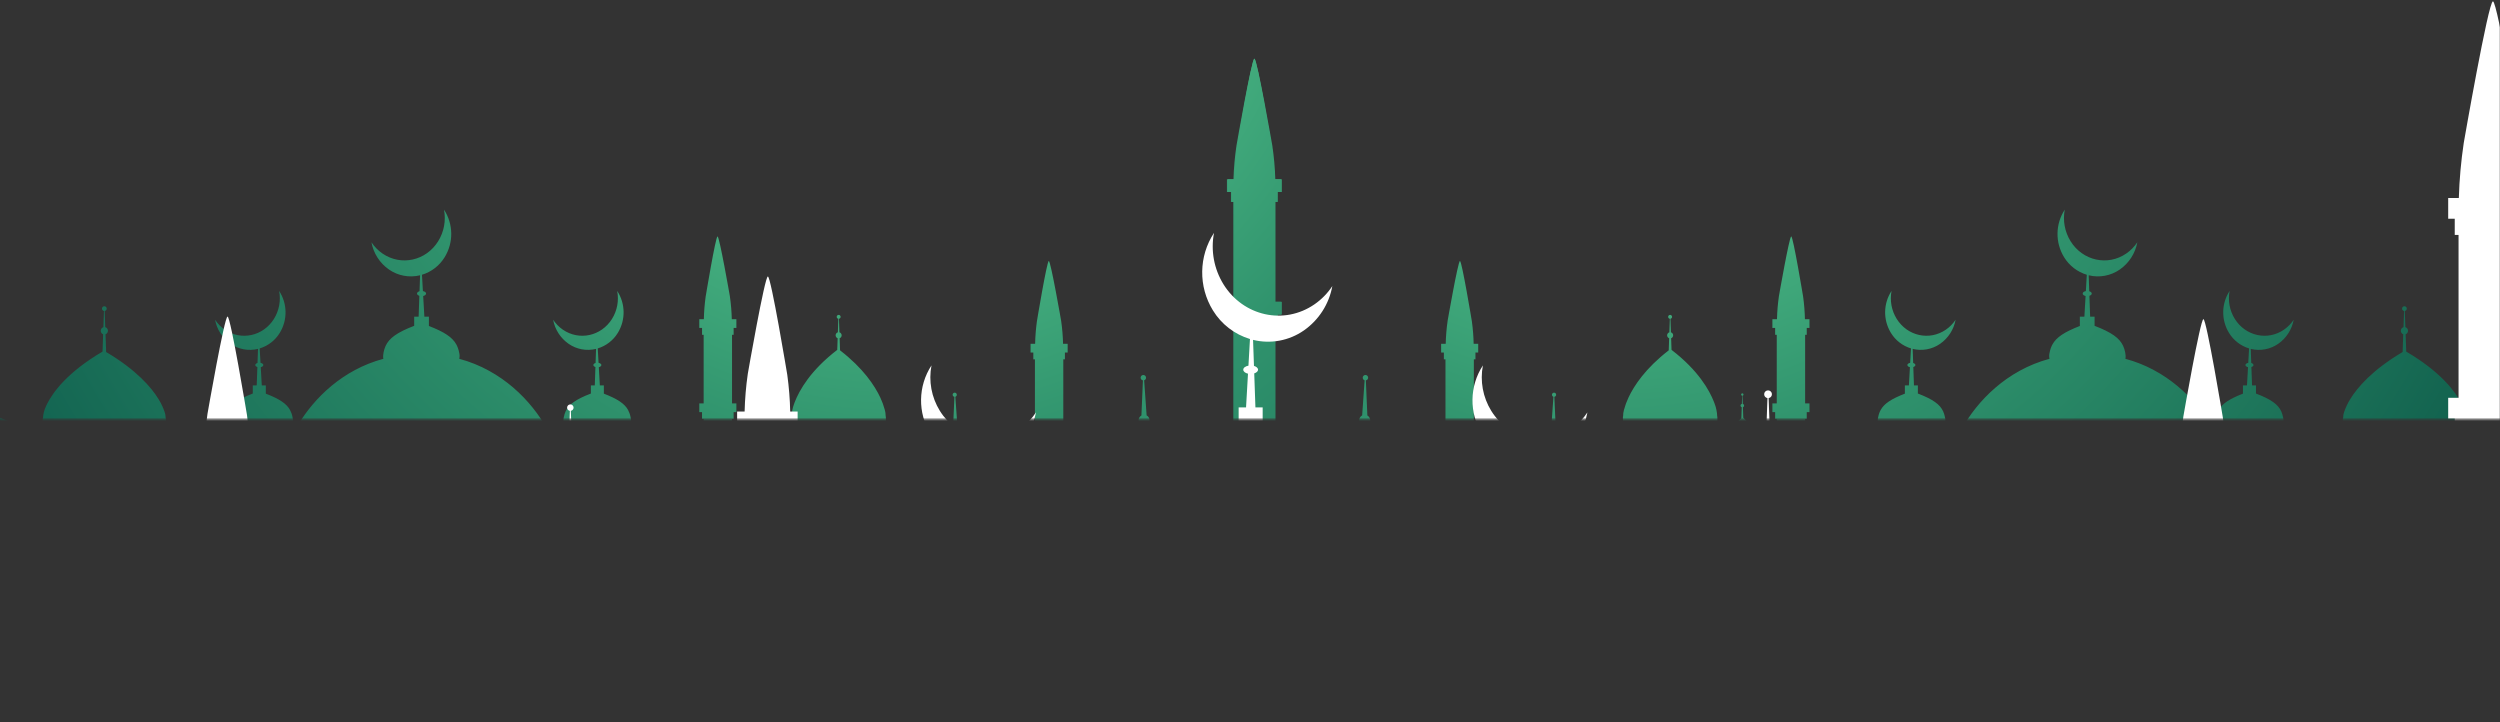 <?xml version="1.0" encoding="UTF-8"?>
<svg width="1440px" height="416px" viewBox="0 0 1440 416" version="1.1" xmlns="http://www.w3.org/2000/svg" xmlns:xlink="http://www.w3.org/1999/xlink">
    <rect x="0" y="0" width="1440" height="416" fill="#333333" stroke="none"/>
    <!-- Generator: Sketch 59 (86127) - https://sketch.com -->
    <title>banner-shape</title>
    <desc>Created with Sketch.</desc>
    <defs>
        <rect id="path-1" x="0" y="0" width="1440" height="1518"></rect>
        <radialGradient cx="26.265%" cy="-16.6%" fx="26.265%" fy="-16.6%" r="143.209%" gradientTransform="translate(0.263,-0.166),scale(0.495,1),translate(-0.263,0.166)" id="radialGradient-3">
            <stop stop-color="#5CCE93" offset="0%"></stop>
            <stop stop-color="#5CCE93" offset="11.7%"></stop>
            <stop stop-color="#30936D" offset="44.2%"></stop>
            <stop stop-color="#02483E" offset="100%"></stop>
        </radialGradient>
        <radialGradient cx="73.665%" cy="-16.6%" fx="73.665%" fy="-16.6%" r="143.209%" gradientTransform="translate(0.737,-0.166),scale(0.495,1),rotate(180),translate(-0.737,0.166)" id="radialGradient-4">
            <stop stop-color="#5CCE93" offset="0%"></stop>
            <stop stop-color="#5CCE93" offset="11.7%"></stop>
            <stop stop-color="#30936D" offset="44.4%"></stop>
            <stop stop-color="#054E44" offset="100%"></stop>
        </radialGradient>
    </defs>
    <g id="Page-1" stroke="none" stroke-width="1" fill="none" fill-rule="evenodd">
        <g id="banner-shape" transform="translate(0, -625)">
            <mask id="mask-2" fill="white">
                <use xlink:href="#path-1"></use>
            </mask>
            <g id="Rectangle_2"></g>
            <g id="Group_94" mask="url(#mask-2)" fill-rule="nonzero">
                <g transform="translate(-218, 617)">
                    <path d="M885.436,294.342 L885.436,534.353 L1880.616,534.353 L1880.616,294.342 L1870.609,294.342 L1870.609,283.332 L1871.959,283.332 L1871.959,277.616 L1874.273,277.616 L1874.273,270.294 L1870.609,270.294 L1870.609,200.071 L1871.959,200.071 L1871.959,194.355 L1874.273,194.355 L1874.273,187.027 L1870.609,187.027 L1870.609,129.503 L1871.959,129.503 L1871.959,123.782 L1874.273,123.782 L1874.273,116.454 L1870.529,116.454 C1870.366,110.143 1869.84,103.846 1868.955,97.595 C1868.955,97.595 1860.582,47.029 1858.967,47.008 C1857.352,46.987 1848.655,97.008 1848.655,97.008 C1847.691,103.449 1847.11,109.942 1846.915,116.452 L1843.166,116.452 L1843.166,123.78 L1845.475,123.78 L1845.475,129.501 L1846.819,129.501 L1846.819,187.026 L1843.165,187.026 L1843.165,194.354 L1845.474,194.354 L1845.474,200.07 L1846.818,200.07 L1846.818,270.296 L1843.164,270.296 L1843.164,277.618 L1845.473,277.618 L1845.473,283.334 L1846.817,283.334 L1846.817,294.342 L1839.904,294.342 L1839.904,277.735 L1839.784,277.735 C1839.758,277.086 1839.7,276.439 1839.609,275.796 C1839.41,274.605 1839.106,273.434 1838.7,272.296 C1838.655,272.159 1838.595,272.027 1838.545,271.885 C1838.316,271.332 1838.055,270.726 1837.751,270.073 C1837.636,269.857 1837.521,269.609 1837.396,269.373 C1833.952,262.541 1825.474,251.21 1805.53,239.452 L1805.165,229.164 C1806.006,228.838 1806.559,228.027 1806.555,227.125 C1806.563,226.17 1805.937,225.324 1805.02,225.055 L1804.69,215.736 C1805.401,215.629 1805.91,214.991 1805.856,214.274 C1805.802,213.556 1805.205,213.001 1804.485,213.001 C1803.765,213.001 1803.168,213.556 1803.114,214.274 C1803.06,214.991 1803.569,215.629 1804.28,215.736 L1803.945,225.05 C1803.057,225.322 1802.44,226.128 1802.408,227.055 C1802.375,227.983 1802.934,228.83 1803.8,229.164 L1803.43,239.547 C1785.88,249.914 1777.373,259.939 1773.184,266.847 L1773.169,266.879 C1771.833,269.042 1770.735,271.343 1769.895,273.743 C1769.85,273.896 1769.795,274.033 1769.765,274.154 L1769.745,274.217 C1769.69,274.422 1769.62,274.617 1769.57,274.802 C1769.555,274.892 1769.52,274.981 1769.51,275.071 L1769.51,275.087 C1769.483,275.166 1769.462,275.247 1769.445,275.329 C1769.437,275.365 1769.427,275.4 1769.415,275.434 C1769.387,275.526 1769.371,275.622 1769.365,275.718 C1769.354,275.743 1769.347,275.77 1769.345,275.797 C1769.254,276.44 1769.195,277.087 1769.17,277.736 L1769.055,277.736 L1769.055,294.342 L1764.716,294.342 L1764.716,264.376 L1765.646,264.376 L1765.646,260.442 L1767.231,260.442 L1767.231,255.411 L1764.717,255.411 L1764.717,215.906 L1765.647,215.906 L1765.647,211.976 L1767.232,211.976 L1767.232,206.942 L1764.613,206.942 C1764.516,202.608 1764.174,198.283 1763.588,193.988 C1763.588,193.988 1757.83,159.252 1756.725,159.241 C1755.62,159.23 1749.637,193.587 1749.637,193.587 C1748.999,198.012 1748.624,202.471 1748.512,206.941 L1745.868,206.941 L1745.868,211.972 L1747.453,211.972 L1747.453,215.902 L1748.378,215.902 L1748.378,255.411 L1745.869,255.411 L1745.869,260.442 L1747.454,260.442 L1747.454,264.372 L1748.379,264.372 L1748.379,294.342 L1743.645,294.342 C1743.655,294.036 1743.685,293.731 1743.685,293.425 C1743.685,267.902 1719.547,247.057 1689.021,245.345 C1689.141,244.995 1689.209,244.63 1689.221,244.26 C1689.222,243.069 1688.59,241.968 1687.562,241.368 L1686.692,221.15 C1687.407,220.997 1687.914,220.359 1687.902,219.628 C1687.872,218.862 1687.269,218.242 1686.504,218.19 C1685.739,218.138 1685.058,218.672 1684.926,219.427 C1684.793,220.182 1685.251,220.916 1685.988,221.128 L1684.573,241.314 C1683.141,242.058 1682.481,243.747 1683.029,245.265 C1664.839,245.75 1648.774,253.019 1638.412,264.113 L1638.412,248.962 L1638.297,248.962 C1638.274,248.311 1638.216,247.662 1638.122,247.018 C1637.922,245.829 1637.617,244.66 1637.212,243.525 C1637.167,243.383 1637.097,243.246 1637.047,243.109 C1636.827,242.556 1636.562,241.95 1636.247,241.302 C1636.147,241.075 1636.022,240.828 1635.897,240.591 C1632.448,233.748 1624.056,222.306 1603.991,210.517 L1603.641,200.556 C1604.502,200.217 1605.056,199.372 1605.023,198.448 C1604.991,197.523 1604.379,196.719 1603.496,196.442 L1603.161,187.118 C1603.837,187.007 1604.331,186.418 1604.321,185.733 C1604.302,185.007 1603.72,184.422 1602.995,184.399 C1602.269,184.377 1601.652,184.924 1601.587,185.647 C1601.522,186.37 1602.033,187.018 1602.751,187.124 L1602.421,196.443 C1601.532,196.713 1600.913,197.518 1600.879,198.447 C1600.845,199.375 1601.404,200.223 1602.271,200.557 L1601.906,210.766 C1584.416,221.107 1575.813,231.179 1571.63,238.066 L1571.61,238.113 C1570.277,240.274 1569.179,242.572 1568.336,244.967 C1568.291,245.114 1568.241,245.251 1568.211,245.373 L1568.191,245.436 C1568.126,245.641 1568.066,245.847 1568.016,246.021 C1567.996,246.116 1567.966,246.205 1567.946,246.295 L1567.946,246.311 C1567.916,246.387 1567.896,246.467 1567.886,246.548 C1567.879,246.586 1567.867,246.624 1567.851,246.659 C1567.828,246.752 1567.811,246.847 1567.801,246.943 L1567.786,247.017 C1567.676,247.66 1567.666,248.307 1567.616,248.961 L1567.496,248.961 L1567.496,272.93 C1558.346,262.595 1546.398,255.134 1533.096,251.448 C1533.341,250.376 1533.312,249.26 1533.011,248.203 C1532.802,247.083 1532.461,245.993 1531.996,244.953 C1530.152,240.897 1526.118,238.021 1517.44,234.675 L1517.44,230.008 L1515.18,230.008 L1514.8,219.408 C1515.5,219.176 1516,218.76 1516,218.26 C1516,217.738 1515.47,217.296 1514.721,217.075 L1514.436,208.963 C1519.896,210.303 1525.668,209.23 1530.281,206.018 C1534.951,202.753 1538.144,197.776 1539.164,192.169 C1537.685,194.412 1535.79,196.35 1533.581,197.879 C1524.119,204.406 1511.407,201.603 1505.209,191.626 C1502.248,186.835 1501.197,181.105 1502.265,175.575 C1497.474,182.891 1497.34,192.315 1501.92,199.765 C1504.543,204.059 1508.655,207.238 1513.472,208.694 L1512.992,216.994 C1512.067,217.173 1511.383,217.658 1511.383,218.258 C1511.383,218.827 1511.998,219.306 1512.858,219.501 L1512.258,230.001 L1509.943,230.001 L1509.943,234.742 C1502.011,237.818 1498.012,240.516 1496.017,244.108 C1495.32,245.386 1494.835,246.768 1494.582,248.201 C1494.275,249.257 1494.244,250.374 1494.492,251.446 C1493.362,251.752 1492.303,252.146 1491.213,252.505 C1482.131,237.376 1465.76,220.987 1442.213,214.671 C1442.213,214.671 1442.633,213.628 1442.113,210.999 C1441.875,209.73 1441.491,208.492 1440.968,207.311 C1438.879,202.717 1434.31,199.462 1424.478,195.674 L1424.478,190.39 L1421.919,190.39 L1421.499,178.39 C1422.294,178.132 1422.854,177.663 1422.854,177.084 C1422.854,176.505 1422.259,176.004 1421.409,175.746 L1421.079,166.559 C1427.265,168.081 1433.807,166.866 1439.034,163.224 C1444.321,159.532 1447.935,153.901 1449.091,147.557 C1447.412,150.091 1445.264,152.282 1442.763,154.01 C1432.051,161.401 1417.655,158.224 1410.647,146.935 C1407.288,141.511 1406.094,135.021 1407.303,128.756 C1401.878,137.039 1401.726,147.71 1406.913,156.144 C1409.885,161.006 1414.54,164.606 1419.994,166.258 L1419.454,175.666 C1418.399,175.861 1417.624,176.414 1417.624,177.083 C1417.624,177.731 1418.319,178.283 1419.294,178.495 L1418.609,190.39 L1416,190.39 L1416,195.758 C1407.013,199.245 1402.484,202.29 1400.23,206.358 C1399.442,207.808 1398.892,209.375 1398.6,210.999 C1398.259,212.195 1398.226,213.459 1398.505,214.671 C1373.692,221.33 1356.792,239.177 1348.055,254.933 C1344.915,253.526 1341.672,252.36 1338.355,251.446 C1338.6,250.374 1338.571,249.258 1338.27,248.201 C1338.06,247.082 1337.721,245.992 1337.26,244.951 C1335.41,240.895 1331.377,238.019 1322.699,234.673 L1322.699,230.006 L1320.44,230.006 L1320.065,219.406 C1320.765,219.174 1321.265,218.758 1321.265,218.258 C1321.265,217.736 1320.73,217.294 1319.985,217.073 L1319.7,208.961 C1325.159,210.301 1330.932,209.228 1335.545,206.016 C1340.215,202.75 1343.407,197.773 1344.427,192.167 C1342.95,194.411 1341.054,196.35 1338.844,197.877 C1329.377,204.404 1316.665,201.601 1310.472,191.624 C1307.511,186.833 1306.46,181.103 1307.528,175.573 C1302.737,182.889 1302.603,192.313 1307.183,199.763 C1309.806,204.058 1313.918,207.236 1318.735,208.692 L1318.26,216.992 C1317.33,217.171 1316.646,217.656 1316.646,218.256 C1316.646,218.825 1317.261,219.304 1318.12,219.499 L1317.52,229.999 L1315.211,229.999 L1315.211,234.742 C1307.278,237.818 1303.274,240.516 1301.285,244.108 C1300.589,245.386 1300.103,246.768 1299.845,248.201 C1299.54,249.258 1299.511,250.375 1299.76,251.446 C1280.051,256.742 1265.993,270.042 1257.753,282.797 L1257.753,249.304 L1258.678,249.304 L1258.678,245.379 L1260.262,245.379 L1260.262,240.342 L1257.753,240.342 L1257.753,200.835 L1258.678,200.835 L1258.678,196.905 L1260.262,196.905 L1260.262,191.874 L1257.638,191.874 C1257.545,187.54 1257.201,183.214 1256.608,178.92 C1256.608,178.92 1250.86,144.184 1249.755,144.173 C1248.65,144.162 1242.667,178.509 1242.667,178.509 C1242.027,182.938 1241.651,187.401 1241.542,191.874 L1238.898,191.874 L1238.898,196.905 L1240.482,196.905 L1240.482,200.835 L1241.407,200.835 L1241.407,240.342 L1238.898,240.342 L1238.898,245.378 L1240.482,245.378 L1240.482,249.303 L1241.407,249.303 L1241.407,275.912 C1238.733,268.958 1233.249,258.912 1222.128,248.612 L1221.913,242.554 C1222.332,242.417 1222.61,242.018 1222.594,241.578 C1222.578,241.137 1222.271,240.76 1221.843,240.654 L1221.678,235.939 C1222.007,235.885 1222.249,235.603 1222.253,235.27 C1222.267,235.018 1222.14,234.78 1221.924,234.65 C1221.708,234.52 1221.438,234.52 1221.222,234.65 C1221.006,234.78 1220.879,235.018 1220.893,235.27 C1220.894,235.606 1221.141,235.89 1221.473,235.939 L1221.308,240.648 C1220.871,240.747 1220.555,241.127 1220.539,241.575 C1220.523,242.022 1220.81,242.425 1221.238,242.555 L1221.013,248.876 C1215.697,253.769 1211.053,259.345 1207.202,265.459 L1207.202,247.966 L1207.112,247.966 C1207.072,247.318 1207.067,246.66 1206.977,246.022 C1206.827,244.841 1206.595,243.671 1206.282,242.522 C1206.247,242.385 1206.197,242.243 1206.162,242.111 C1205.987,241.553 1205.782,240.947 1205.547,240.299 C1205.462,240.078 1205.372,239.835 1205.277,239.588 C1202.628,232.75 1196.185,221.319 1180.804,209.524 L1180.57,202.842 C1181.273,202.572 1181.734,201.895 1181.73,201.142 C1181.737,200.344 1181.215,199.637 1180.45,199.409 L1180.175,191.618 C1180.756,191.518 1181.162,190.988 1181.108,190.401 C1181.054,189.814 1180.557,189.368 1179.968,189.376 C1179.379,189.385 1178.895,189.845 1178.857,190.434 C1178.82,191.022 1179.241,191.54 1179.825,191.623 L1179.55,199.409 C1178.809,199.636 1178.293,200.309 1178.266,201.084 C1178.239,201.859 1178.706,202.566 1179.43,202.844 L1179.185,209.798 C1165.794,220.139 1159.171,230.19 1155.962,237.075 L1155.952,237.107 C1154.913,239.316 1154.073,241.613 1153.443,243.971 C1153.403,244.124 1153.37,244.261 1153.343,244.382 L1153.333,244.445 C1153.283,244.651 1153.233,244.851 1153.198,245.03 C1153.188,245.12 1153.158,245.214 1153.148,245.304 L1153.148,245.315 C1153.123,245.396 1153.107,245.479 1153.098,245.563 C1153.084,245.596 1153.075,245.632 1153.073,245.668 C1153.052,245.762 1153.038,245.857 1153.033,245.953 L1153.023,246.027 C1152.933,246.664 1152.923,247.327 1152.888,247.971 L1152.798,247.971 L1152.798,276.402 C1146.04,264.502 1131.839,256.063 1115.098,255.12 C1115.195,254.851 1115.249,254.568 1115.258,254.282 C1115.256,253.372 1114.773,252.53 1113.988,252.069 L1113.313,236.555 C1113.949,236.461 1114.398,235.883 1114.331,235.243 C1114.264,234.604 1113.706,234.13 1113.064,234.17 C1112.422,234.21 1111.926,234.748 1111.938,235.391 C1111.936,235.915 1112.277,236.379 1112.778,236.534 L1111.688,252.021 C1110.864,252.474 1110.352,253.34 1110.353,254.281 C1110.367,254.545 1110.417,254.805 1110.503,255.055 C1086.32,255.703 1066.941,271.981 1066.941,292.014 C1066.941,292.794 1066.971,293.568 1067.026,294.342 L1066.941,294.342 L1066.941,263.459 L1067.861,263.459 L1067.861,259.529 L1069.45,259.529 L1069.45,254.498 L1066.941,254.498 L1066.941,214.984 L1067.861,214.984 L1067.861,211.059 L1069.45,211.059 L1069.45,206.023 L1066.823,206.023 C1066.729,201.691 1066.387,197.368 1065.798,193.075 C1065.798,193.075 1060.045,158.334 1058.94,158.323 C1057.835,158.312 1051.852,192.664 1051.852,192.664 C1051.211,197.091 1050.837,201.552 1050.732,206.023 L1048.083,206.023 L1048.083,211.059 L1049.668,211.059 L1049.668,214.984 L1050.593,214.984 L1050.593,254.498 L1048.084,254.498 L1048.084,259.529 L1049.669,259.529 L1049.669,263.459 L1050.594,263.459 L1050.594,271.192 C1040.677,259.898 1024.982,252.292 1007.047,251.292 C1007.175,250.942 1007.246,250.574 1007.257,250.202 C1007.258,249.011 1006.626,247.91 1005.597,247.31 L1004.732,227.092 C1005.556,226.964 1006.134,226.212 1006.045,225.383 C1005.956,224.554 1005.231,223.941 1004.399,223.991 C1003.567,224.041 1002.921,224.736 1002.932,225.57 C1002.925,226.256 1003.367,226.865 1004.022,227.07 L1002.602,247.256 C1001.529,247.85 1000.865,248.98 1000.867,250.206 C1000.882,250.547 1000.946,250.884 1001.057,251.206 C982.497,251.706 966.157,259.261 955.815,270.734 L955.815,265.113 L952.161,265.113 L952.161,194.877 L953.506,194.877 L953.506,189.167 L955.815,189.167 L955.815,181.834 L952.161,181.834 L952.161,124.319 L953.506,124.319 L953.506,118.598 L955.815,118.598 L955.815,111.27 L952.076,111.27 C951.919,104.959 951.397,98.662 950.512,92.411 C950.512,92.411 942.129,41.84 940.52,41.824 C938.911,41.808 930.208,91.824 930.208,91.824 C929.246,98.265 928.667,104.758 928.474,111.268 L924.715,111.268 L924.715,118.596 L927.029,118.596 L927.029,124.317 L928.374,124.317 L928.374,181.831 L924.715,181.831 L924.715,189.164 L927.029,189.164 L927.029,194.874 L928.374,194.874 L928.374,265.105 L924.715,265.105 L924.715,272.432 L927.029,272.432 L927.029,278.142 L928.374,278.142 L928.374,294.342 L885.436,294.342 Z M953.506,272.433 L954.286,272.433 C954.006,272.765 953.776,273.133 953.506,273.471 L953.506,272.433 Z" id="Path_91" fill="url(#radialGradient-3)"></path>
                    <path d="M995.616,294.342 L995.616,534.353 L0.436,534.353 L0.436,294.342 L10.443,294.342 L10.443,283.332 L9.093,283.332 L9.093,277.616 L6.779,277.616 L6.779,270.294 L10.443,270.294 L10.443,200.071 L9.093,200.071 L9.093,194.355 L6.779,194.355 L6.779,187.027 L10.443,187.027 L10.443,129.503 L9.093,129.503 L9.093,123.782 L6.779,123.782 L6.779,116.454 L10.523,116.454 C10.686,110.143 11.212,103.846 12.097,97.595 C12.097,97.595 20.47,47.029 22.085,47.008 C23.7,46.987 32.397,97.008 32.397,97.008 C33.361,103.449 33.942,109.942 34.137,116.452 L37.886,116.452 L37.886,123.78 L35.577,123.78 L35.577,129.501 L34.233,129.501 L34.233,187.026 L37.887,187.026 L37.887,194.354 L35.578,194.354 L35.578,200.07 L34.234,200.07 L34.234,270.296 L37.888,270.296 L37.888,277.618 L35.579,277.618 L35.579,283.334 L34.235,283.334 L34.235,294.342 L41.148,294.342 L41.148,277.735 L41.268,277.735 C41.294,277.086 41.352,276.439 41.443,275.796 C41.642,274.605 41.946,273.434 42.352,272.296 C42.397,272.159 42.457,272.027 42.507,271.885 C42.736,271.332 42.997,270.726 43.301,270.073 C43.416,269.857 43.531,269.609 43.656,269.373 C47.1,262.541 55.578,251.21 75.522,239.452 L75.887,229.164 C75.046,228.838 74.493,228.027 74.497,227.125 C74.489,226.17 75.115,225.324 76.032,225.055 L76.362,215.736 C75.651,215.629 75.142,214.991 75.196,214.274 C75.25,213.556 75.847,213.001 76.567,213.001 C77.287,213.001 77.884,213.556 77.938,214.274 C77.992,214.991 77.483,215.629 76.772,215.736 L77.107,225.05 C77.994,225.322 78.612,226.128 78.644,227.055 C78.677,227.983 78.118,228.83 77.252,229.164 L77.622,239.547 C95.172,249.914 103.679,259.939 107.868,266.847 L107.883,266.879 C109.219,269.042 110.317,271.343 111.157,273.743 C111.202,273.896 111.257,274.033 111.287,274.154 L111.307,274.217 C111.362,274.422 111.432,274.617 111.482,274.802 C111.497,274.892 111.532,274.981 111.542,275.071 L111.542,275.087 C111.569,275.166 111.59,275.247 111.607,275.329 C111.615,275.365 111.625,275.4 111.637,275.434 C111.665,275.526 111.681,275.622 111.687,275.718 C111.698,275.743 111.705,275.77 111.707,275.797 C111.798,276.44 111.857,277.087 111.882,277.736 L111.993,277.736 L111.993,294.342 L116.332,294.342 L116.332,264.376 L115.402,264.376 L115.402,260.442 L113.817,260.442 L113.817,255.411 L116.331,255.411 L116.331,215.906 L115.401,215.906 L115.401,211.976 L113.816,211.976 L113.816,206.942 L116.435,206.942 C116.532,202.608 116.874,198.283 117.46,193.988 C117.46,193.988 123.218,159.252 124.323,159.241 C125.428,159.23 131.411,193.587 131.411,193.587 C132.049,198.012 132.424,202.471 132.536,206.941 L135.18,206.941 L135.18,211.972 L133.593,211.972 L133.593,215.902 L132.668,215.902 L132.668,255.411 L135.177,255.411 L135.177,260.442 L133.593,260.442 L133.593,264.372 L132.668,264.372 L132.668,294.342 L137.402,294.342 C137.392,294.036 137.362,293.731 137.362,293.425 C137.362,267.902 161.5,247.057 192.026,245.345 C191.906,244.995 191.838,244.63 191.826,244.26 C191.825,243.069 192.457,241.968 193.485,241.368 L194.355,221.15 C193.64,220.997 193.133,220.359 193.145,219.628 C193.175,218.862 193.778,218.242 194.543,218.19 C195.308,218.138 195.989,218.672 196.121,219.427 C196.254,220.182 195.796,220.916 195.059,221.128 L196.474,241.314 C197.906,242.058 198.566,243.747 198.018,245.265 C216.208,245.75 232.273,253.019 242.635,264.113 L242.635,248.962 L242.75,248.962 C242.773,248.311 242.831,247.662 242.925,247.018 C243.125,245.829 243.43,244.66 243.835,243.525 C243.88,243.383 243.95,243.246 244,243.109 C244.22,242.556 244.485,241.95 244.8,241.302 C244.9,241.075 245.025,240.828 245.15,240.591 C248.599,233.748 256.991,222.306 277.056,210.517 L277.406,200.556 C276.545,200.217 275.991,199.372 276.024,198.448 C276.056,197.523 276.668,196.719 277.551,196.442 L277.886,187.118 C277.21,187.007 276.716,186.418 276.726,185.733 C276.745,185.007 277.327,184.422 278.052,184.399 C278.778,184.377 279.395,184.924 279.46,185.647 C279.525,186.37 279.014,187.018 278.296,187.124 L278.626,196.443 C279.515,196.713 280.134,197.518 280.168,198.447 C280.202,199.375 279.643,200.223 278.776,200.557 L279.141,210.766 C296.631,221.107 305.234,231.179 309.417,238.066 L309.437,238.113 C310.77,240.274 311.868,242.572 312.711,244.967 C312.756,245.114 312.806,245.251 312.836,245.373 L312.856,245.436 C312.921,245.641 312.981,245.847 313.031,246.021 C313.051,246.116 313.081,246.205 313.101,246.295 L313.101,246.311 C313.131,246.387 313.151,246.467 313.161,246.548 C313.168,246.586 313.18,246.624 313.196,246.659 C313.219,246.752 313.236,246.847 313.246,246.943 L313.261,247.017 C313.371,247.66 313.381,248.307 313.431,248.961 L313.551,248.961 L313.551,272.93 C322.701,262.595 334.649,255.134 347.951,251.448 C347.706,250.376 347.735,249.26 348.036,248.203 C348.245,247.083 348.586,245.993 349.051,244.953 C350.895,240.897 354.929,238.021 363.607,234.675 L363.607,230.008 L365.867,230.008 L366.247,219.408 C365.547,219.176 365.047,218.76 365.047,218.26 C365.047,217.738 365.577,217.296 366.326,217.075 L366.611,208.963 C361.152,210.303 355.379,209.23 350.766,206.018 C346.096,202.753 342.903,197.776 341.883,192.169 C343.362,194.412 345.257,196.35 347.466,197.879 C356.928,204.406 369.64,201.603 375.838,191.626 C378.799,186.835 379.85,181.105 378.782,175.575 C383.573,182.891 383.707,192.315 379.127,199.765 C376.504,204.059 372.392,207.238 367.575,208.694 L368.055,216.994 C368.98,217.173 369.664,217.658 369.664,218.258 C369.664,218.827 369.049,219.306 368.189,219.501 L368.789,230.001 L371.104,230.001 L371.104,234.742 C379.036,237.818 383.035,240.516 385.03,244.108 C385.727,245.386 386.212,246.768 386.465,248.201 C386.772,249.257 386.803,250.374 386.555,251.446 C387.685,251.752 388.744,252.146 389.834,252.505 C398.916,237.376 415.287,220.987 438.834,214.671 C438.834,214.671 438.414,213.628 438.934,210.999 C439.172,209.73 439.556,208.492 440.079,207.311 C442.168,202.717 446.737,199.462 456.569,195.674 L456.569,190.39 L459.128,190.39 L459.548,178.39 C458.753,178.132 458.193,177.663 458.193,177.084 C458.193,176.505 458.788,176.004 459.638,175.746 L459.968,166.559 C453.782,168.081 447.24,166.866 442.013,163.224 C436.726,159.532 433.112,153.901 431.956,147.557 C433.635,150.091 435.783,152.282 438.284,154.01 C448.996,161.401 463.392,158.224 470.4,146.935 C473.759,141.511 474.953,135.021 473.744,128.756 C479.169,137.039 479.321,147.71 474.134,156.144 C471.162,161.006 466.507,164.606 461.053,166.258 L461.593,175.666 C462.648,175.861 463.423,176.414 463.423,177.083 C463.423,177.731 462.728,178.283 461.753,178.495 L462.438,190.39 L465.047,190.39 L465.047,195.758 C474.034,199.245 478.563,202.29 480.817,206.358 C481.605,207.808 482.155,209.375 482.447,210.999 C482.788,212.195 482.821,213.459 482.542,214.671 C507.355,221.33 524.255,239.177 532.992,254.933 C536.132,253.526 539.375,252.36 542.692,251.446 C542.447,250.374 542.476,249.258 542.777,248.201 C542.987,247.082 543.326,245.992 543.787,244.951 C545.637,240.895 549.67,238.019 558.348,234.673 L558.348,230.006 L560.593,230.006 L560.968,219.406 C560.268,219.174 559.768,218.758 559.768,218.258 C559.768,217.736 560.303,217.294 561.048,217.073 L561.333,208.961 C555.874,210.301 550.101,209.228 545.488,206.016 C540.818,202.75 537.626,197.773 536.606,192.167 C538.083,194.411 539.979,196.35 542.189,197.877 C551.656,204.404 564.368,201.601 570.561,191.624 C573.522,186.833 574.573,181.103 573.505,175.573 C578.295,182.889 578.43,192.313 573.85,199.763 C571.227,204.058 567.115,207.236 562.298,208.692 L562.773,216.992 C563.703,217.171 564.387,217.656 564.387,218.256 C564.387,218.825 563.772,219.304 562.913,219.499 L563.513,229.999 L565.822,229.999 L565.822,234.742 C573.755,237.818 577.759,240.516 579.748,244.108 C580.444,245.386 580.93,246.768 581.188,248.201 C581.493,249.258 581.522,250.375 581.273,251.446 C600.992,256.735 615.053,270.036 623.291,282.795 L623.291,249.304 L622.366,249.304 L622.366,245.379 L620.793,245.379 L620.793,240.342 L623.302,240.342 L623.302,200.835 L622.377,200.835 L622.377,196.905 L620.793,196.905 L620.793,191.874 L623.417,191.874 C623.51,187.54 623.854,183.214 624.447,178.92 C624.447,178.92 630.195,144.184 631.3,144.173 C632.405,144.162 638.388,178.509 638.388,178.509 C639.028,182.938 639.404,187.401 639.513,191.874 L642.157,191.874 L642.157,196.905 L640.573,196.905 L640.573,200.835 L639.648,200.835 L639.648,240.342 L642.157,240.342 L642.157,245.378 L640.573,245.378 L640.573,249.303 L639.648,249.303 L639.648,275.912 C642.322,268.958 647.806,258.912 658.927,248.612 L659.142,242.554 C658.723,242.417 658.445,242.018 658.461,241.578 C658.477,241.137 658.784,240.76 659.212,240.654 L659.377,235.939 C659.048,235.885 658.806,235.603 658.802,235.27 C658.788,235.018 658.915,234.78 659.131,234.65 C659.347,234.52 659.617,234.52 659.833,234.65 C660.049,234.78 660.176,235.018 660.162,235.27 C660.161,235.606 659.914,235.89 659.582,235.939 L659.747,240.648 C660.184,240.747 660.5,241.127 660.516,241.575 C660.532,242.022 660.245,242.425 659.817,242.555 L660.042,248.876 C665.358,253.769 670.002,259.345 673.853,265.459 L673.853,247.966 L673.943,247.966 C673.983,247.318 673.988,246.66 674.078,246.022 C674.228,244.841 674.46,243.671 674.773,242.522 C674.808,242.385 674.858,242.243 674.893,242.111 C675.068,241.553 675.273,240.947 675.508,240.299 C675.593,240.078 675.683,239.835 675.778,239.588 C678.427,232.75 684.87,221.319 700.251,209.524 L700.486,202.839 C699.783,202.569 699.322,201.892 699.326,201.139 C699.319,200.341 699.841,199.634 700.606,199.406 L700.881,191.615 C700.3,191.515 699.893,190.985 699.948,190.398 C700.002,189.811 700.499,189.365 701.088,189.373 C701.677,189.382 702.161,189.842 702.199,190.431 C702.236,191.019 701.815,191.537 701.231,191.62 L701.506,199.406 C702.247,199.633 702.763,200.306 702.79,201.081 C702.817,201.856 702.35,202.563 701.626,202.841 L701.871,209.795 C715.262,220.136 721.885,230.187 725.094,237.072 L725.104,237.104 C726.143,239.313 726.983,241.61 727.613,243.968 C727.653,244.121 727.686,244.258 727.713,244.379 L727.723,244.442 C727.773,244.648 727.823,244.848 727.858,245.027 C727.868,245.117 727.898,245.211 727.908,245.301 L727.908,245.312 C727.933,245.393 727.949,245.476 727.958,245.56 C727.972,245.593 727.981,245.629 727.983,245.665 C728.004,245.759 728.018,245.854 728.023,245.95 L728.033,246.024 C728.123,246.661 728.133,247.324 728.168,247.968 L728.258,247.968 L728.258,276.402 C735.016,264.502 749.217,256.063 765.958,255.12 C765.861,254.851 765.807,254.568 765.798,254.282 C765.8,253.372 766.283,252.53 767.068,252.069 L767.743,236.555 C767.107,236.461 766.658,235.883 766.725,235.243 C766.792,234.604 767.35,234.13 767.992,234.17 C768.634,234.21 769.13,234.748 769.118,235.391 C769.12,235.915 768.779,236.379 768.278,236.534 L769.368,252.021 C770.192,252.474 770.704,253.34 770.703,254.281 C770.689,254.545 770.639,254.805 770.553,255.055 C794.736,255.703 814.115,271.981 814.115,292.014 C814.115,292.794 814.085,293.568 814.03,294.342 L814.115,294.342 L814.115,263.459 L813.195,263.459 L813.195,259.529 L811.606,259.529 L811.606,254.498 L814.115,254.498 L814.115,214.984 L813.195,214.984 L813.195,211.059 L811.606,211.059 L811.606,206.023 L814.23,206.023 C814.324,201.691 814.666,197.368 815.255,193.075 C815.255,193.075 821.008,158.334 822.113,158.323 C823.218,158.312 829.201,192.664 829.201,192.664 C829.842,197.091 830.216,201.552 830.321,206.023 L832.97,206.023 L832.97,211.059 L831.385,211.059 L831.385,214.984 L830.46,214.984 L830.46,254.498 L832.969,254.498 L832.969,259.529 L831.384,259.529 L831.384,263.459 L830.459,263.459 L830.459,271.192 C840.376,259.898 856.071,252.292 874.006,251.292 C873.878,250.942 873.807,250.574 873.796,250.202 C873.795,249.011 874.427,247.91 875.456,247.31 L876.321,227.092 C875.497,226.964 874.919,226.212 875.008,225.383 C875.097,224.554 875.822,223.941 876.654,223.991 C877.486,224.041 878.132,224.736 878.121,225.57 C878.128,226.256 877.686,226.865 877.031,227.07 L878.451,247.256 C879.523,247.85 880.187,248.98 880.185,250.206 C880.17,250.547 880.106,250.884 879.995,251.206 C898.555,251.706 914.895,259.261 925.237,270.734 L925.237,265.113 L928.891,265.113 L928.891,194.877 L927.547,194.877 L927.547,189.167 L925.238,189.167 L925.238,181.834 L928.892,181.834 L928.892,124.319 L927.548,124.319 L927.548,118.598 L925.239,118.598 L925.239,111.27 L928.978,111.27 C929.135,104.959 929.658,98.662 930.543,92.411 C930.543,92.411 938.925,41.84 940.535,41.824 C942.145,41.808 950.847,91.824 950.847,91.824 C951.809,98.265 952.388,104.758 952.581,111.268 L956.34,111.268 L956.34,118.596 L954.026,118.596 L954.026,124.317 L952.682,124.317 L952.682,181.831 L956.341,181.831 L956.341,189.164 L954.027,189.164 L954.027,194.874 L952.683,194.874 L952.683,265.105 L956.342,265.105 L956.342,272.432 L954.028,272.432 L954.028,278.142 L952.684,278.142 L952.684,294.342 L995.616,294.342 Z M927.546,272.433 L926.766,272.433 C927.046,272.765 927.276,273.133 927.546,273.471 L927.546,272.433 Z" id="Path_42785" fill="url(#radialGradient-4)"></path>
                    <path d="M66.085,412.183 L66.085,940.611 L1689.242,940.611 L1689.242,412.183 L1672.932,412.183 L1672.932,394.233 L1675.126,394.233 L1675.126,384.899 L1678.895,384.899 L1678.895,372.953 L1672.932,372.953 L1672.932,258.419 L1675.126,258.419 L1675.126,249.095 L1678.895,249.095 L1678.895,237.143 L1672.932,237.143 L1672.932,143.317 L1675.126,143.317 L1675.126,133.993 L1678.895,133.993 L1678.895,122.04 L1672.802,122.04 C1672.536,111.748 1671.676,101.479 1670.228,91.286 C1670.228,91.286 1656.567,8.802 1653.938,8.77 C1651.309,8.738 1637.123,90.316 1637.123,90.316 C1635.551,100.825 1634.603,111.418 1634.284,122.039 L1628.158,122.039 L1628.158,133.993 L1631.932,133.993 L1631.932,143.317 L1634.126,143.317 L1634.126,237.143 L1628.158,237.143 L1628.158,249.096 L1631.932,249.096 L1631.932,258.42 L1634.126,258.42 L1634.126,372.953 L1628.158,372.953 L1628.158,384.895 L1631.932,384.895 L1631.932,394.233 L1634.126,394.233 L1634.126,412.183 L1622.845,412.183 L1622.845,385.09 L1622.645,385.09 C1622.614,384.034 1622.522,382.98 1622.37,381.935 C1622.042,379.991 1621.547,378.078 1620.89,376.219 C1620.81,375.998 1620.705,375.771 1620.625,375.55 C1620.255,374.644 1619.83,373.659 1619.325,372.595 C1619.145,372.232 1618.96,371.836 1618.75,371.441 C1613.136,360.305 1599.3,341.82 1566.77,322.641 L1566.175,305.852 C1567.552,305.33 1568.457,304.005 1568.444,302.533 C1568.463,300.974 1567.441,299.593 1565.944,299.156 L1565.414,283.956 C1566.571,283.778 1567.397,282.739 1567.307,281.571 C1567.218,280.404 1566.245,279.502 1565.074,279.502 C1563.903,279.502 1562.93,280.404 1562.841,281.571 C1562.751,282.739 1563.577,283.778 1564.734,283.956 L1564.199,299.149 C1562.749,299.587 1561.737,300.898 1561.682,302.411 C1561.627,303.925 1562.54,305.307 1563.954,305.849 L1563.359,322.785 C1534.732,339.7 1520.859,356.052 1514.023,367.325 L1513.998,367.399 C1511.816,370.918 1510.024,374.665 1508.654,378.572 C1508.584,378.82 1508.499,379.041 1508.454,379.241 C1508.454,379.241 1508.454,379.315 1508.429,379.336 C1508.329,379.684 1508.214,380 1508.134,380.3 C1508.109,380.447 1508.054,380.59 1508.034,380.737 L1508.034,380.758 C1507.991,380.889 1507.956,381.023 1507.929,381.158 C1507.899,381.232 1507.899,381.279 1507.874,381.332 C1507.828,381.483 1507.801,381.639 1507.794,381.796 C1507.78,381.839 1507.771,381.883 1507.769,381.928 C1507.621,382.974 1507.526,384.027 1507.484,385.083 L1507.294,385.083 L1507.294,412.183 L1500.221,412.183 L1500.221,363.313 L1501.736,363.313 L1501.736,356.902 L1504.32,356.902 L1504.32,348.695 L1500.22,348.695 L1500.22,284.242 L1501.735,284.242 L1501.735,277.842 L1504.319,277.842 L1504.319,269.633 L1500.04,269.633 C1499.885,262.564 1499.328,255.51 1498.37,248.504 C1498.37,248.504 1488.978,191.854 1487.17,191.832 C1485.362,191.81 1475.619,247.856 1475.619,247.856 C1474.574,255.072 1473.959,262.344 1473.779,269.633 L1469.465,269.633 L1469.465,277.845 L1472.054,277.845 L1472.054,284.245 L1473.564,284.245 L1473.564,348.697 L1469.464,348.697 L1469.464,356.904 L1472.053,356.904 L1472.053,363.315 L1473.563,363.315 L1473.563,412.185 L1465.835,412.185 C1465.85,411.685 1465.895,411.195 1465.895,410.694 C1465.895,369.062 1426.531,335.069 1376.741,332.272 C1376.949,331.704 1377.063,331.106 1377.081,330.502 C1377.084,328.56 1376.056,326.763 1374.381,325.782 L1372.958,292.808 C1374.174,292.566 1375.017,291.453 1374.921,290.217 C1374.824,288.981 1373.819,288.012 1372.58,287.961 C1371.341,287.91 1370.26,288.794 1370.063,290.018 C1369.866,291.242 1370.616,292.421 1371.808,292.761 L1369.508,325.685 C1367.164,326.89 1366.084,329.652 1366.989,332.128 C1337.318,332.928 1311.115,344.776 1294.215,362.871 L1294.215,338.159 L1294.025,338.159 C1293.987,337.101 1293.894,336.046 1293.745,334.998 C1293.415,333.056 1292.918,331.145 1292.261,329.288 C1292.181,329.062 1292.076,328.846 1292.001,328.624 C1291.631,327.713 1291.201,326.724 1290.691,325.663 C1290.516,325.3 1290.331,324.904 1290.116,324.509 C1284.488,313.346 1270.797,294.683 1238.071,275.455 L1237.501,259.209 C1238.877,258.68 1239.781,257.354 1239.771,255.88 C1239.786,254.321 1238.766,252.941 1237.271,252.498 L1236.736,237.305 C1237.892,237.126 1238.715,236.088 1238.625,234.922 C1238.535,233.756 1237.563,232.855 1236.393,232.855 C1235.224,232.855 1234.252,233.756 1234.162,234.922 C1234.072,236.088 1234.895,237.126 1236.051,237.305 L1235.516,252.498 C1234.017,252.937 1232.992,254.318 1233.007,255.88 C1232.995,257.353 1233.897,258.679 1235.271,259.209 L1234.686,275.855 C1206.159,292.728 1192.118,309.148 1185.295,320.395 L1185.265,320.469 C1183.086,323.991 1181.296,327.739 1179.927,331.647 C1179.847,331.889 1179.777,332.116 1179.717,332.311 C1179.717,332.337 1179.717,332.385 1179.687,332.406 C1179.587,332.754 1179.477,333.075 1179.397,333.37 C1179.372,333.518 1179.322,333.67 1179.297,333.813 L1179.297,333.833 C1179.248,333.963 1179.211,334.096 1179.187,334.233 C1179.175,334.292 1179.158,334.35 1179.137,334.407 C1179.096,334.561 1179.07,334.718 1179.057,334.876 C1179.04,334.916 1179.029,334.959 1179.027,335.002 C1178.878,336.05 1178.785,337.105 1178.747,338.163 L1178.557,338.163 L1178.557,377.256 C1164.966,362.206 1146.266,348.615 1122.438,342.225 C1122.438,342.225 1123.038,340.725 1122.303,336.936 C1121.96,335.108 1121.407,333.326 1120.654,331.626 C1117.64,325.009 1111.067,320.326 1096.906,314.853 L1096.906,307.253 L1093.217,307.253 L1092.607,289.969 C1093.752,289.6 1094.561,288.91 1094.561,288.088 C1094.561,287.24 1093.701,286.523 1092.477,286.16 L1092.012,272.917 C1100.916,275.113 1110.335,273.366 1117.859,268.123 C1125.478,262.8 1130.686,254.684 1132.35,245.54 C1129.939,249.201 1126.845,252.363 1123.238,254.853 C1107.803,265.489 1087.074,260.922 1076.967,244.653 C1072.14,236.837 1070.422,227.494 1072.153,218.472 C1064.347,230.408 1064.131,245.777 1071.598,257.928 C1075.875,264.931 1082.582,270.113 1090.438,272.483 L1089.658,286.033 C1088.143,286.307 1087.029,287.113 1087.029,288.082 C1087.029,289.014 1088.024,289.794 1089.429,290.115 L1088.454,307.246 L1084.675,307.246 L1084.675,314.979 C1071.739,319.994 1065.221,324.387 1061.961,330.251 C1060.83,332.339 1060.04,334.594 1059.622,336.931 C1058.882,340.719 1059.482,342.22 1059.482,342.22 C1057.643,342.71 1055.908,343.363 1054.129,343.937 C1039.318,319.273 1012.616,292.537 974.212,282.237 C974.212,282.237 974.892,280.537 974.052,276.248 C973.667,274.181 973.041,272.165 972.188,270.243 C968.774,262.752 961.326,257.431 945.296,251.258 L945.296,242.645 L941.122,242.645 L940.442,223.07 C941.732,222.649 942.642,221.87 942.642,220.942 C942.642,219.983 941.672,219.167 940.288,218.756 L939.758,203.769 C949.842,206.252 960.508,204.273 969.03,198.338 C977.657,192.313 983.552,183.122 985.43,172.768 C982.701,176.91 979.2,180.487 975.118,183.304 C957.643,195.352 934.165,190.179 922.728,171.757 C917.255,162.909 915.309,152.326 917.275,142.11 C908.431,155.625 908.184,173.031 916.64,186.792 C921.49,194.718 929.085,200.585 937.979,203.275 L937.104,218.615 C935.384,218.936 934.12,219.837 934.12,220.943 C934.12,221.996 935.25,222.882 936.839,223.243 L935.724,242.643 L931.458,242.643 L931.458,251.404 C916.802,257.083 909.419,262.05 905.73,268.688 C904.452,271.051 903.559,273.603 903.086,276.247 C902.246,280.535 902.931,282.236 902.931,282.236 C862.453,293.088 834.896,322.219 820.645,347.91 C815.524,345.613 810.236,343.711 804.825,342.221 C804.825,342.221 805.425,340.721 804.69,336.932 C804.348,335.103 803.792,333.321 803.035,331.622 C800.026,325.005 793.448,320.322 779.292,314.854 L779.292,307.247 L775.603,307.247 L775.003,289.963 C776.148,289.594 776.947,288.904 776.947,288.082 C776.947,287.234 776.087,286.517 774.868,286.154 L774.403,272.911 C783.307,275.108 792.726,273.361 800.25,268.117 C807.865,262.792 813.069,254.675 814.732,245.533 C812.324,249.195 809.232,252.357 805.625,254.846 C790.184,265.482 769.456,260.915 759.358,244.646 C754.523,236.833 752.803,227.487 754.54,218.465 C746.732,230.4 746.514,245.769 753.98,257.921 C758.259,264.924 764.967,270.106 772.824,272.476 L772.049,286.03 C770.535,286.304 769.415,287.11 769.415,288.079 C769.415,289.011 770.415,289.791 771.815,290.112 L770.84,307.243 L767.071,307.243 L767.071,314.976 C754.125,319.991 747.607,324.384 744.353,330.248 C743.22,332.335 742.429,334.591 742.009,336.928 C741.269,340.716 741.874,342.217 741.874,342.217 C709.708,350.84 686.774,372.539 673.329,393.336 L673.329,338.728 L674.844,338.728 L674.844,332.322 L677.433,332.322 L677.433,324.109 L673.333,324.109 L673.333,259.663 L674.848,259.663 L674.848,253.252 L677.437,253.252 L677.437,245.052 L673.158,245.052 C673.003,237.983 672.442,230.928 671.479,223.923 C671.479,223.923 662.102,167.267 660.292,167.251 C658.482,167.235 648.74,223.259 648.74,223.259 C647.696,230.481 647.081,237.758 646.896,245.052 L642.587,245.052 L642.587,253.252 L645.176,253.252 L645.176,259.663 L646.676,259.663 L646.676,324.11 L642.582,324.11 L642.582,332.323 L645.171,332.323 L645.171,338.729 L646.671,338.729 L646.671,382.12 C642.312,370.784 633.371,354.401 615.22,337.596 L614.875,327.713 C615.565,327.493 616.024,326.841 615.998,326.117 C615.972,325.394 615.469,324.776 614.765,324.605 L614.495,316.919 C615.028,316.827 615.421,316.369 615.43,315.828 C615.455,315.417 615.249,315.025 614.897,314.812 C614.544,314.599 614.102,314.599 613.749,314.812 C613.397,315.025 613.191,315.417 613.216,315.828 C613.219,316.377 613.619,316.843 614.161,316.928 L613.891,324.609 C613.18,324.774 612.668,325.395 612.641,326.125 C612.614,326.854 613.079,327.511 613.776,327.728 L613.411,338.028 C604.737,346.006 597.163,355.103 590.888,365.078 L590.888,336.542 L590.738,336.542 C590.678,335.478 590.663,334.409 590.523,333.371 C590.278,331.443 589.897,329.535 589.383,327.661 C589.328,327.434 589.248,327.218 589.188,326.992 C588.903,326.086 588.573,325.101 588.188,324.037 C588.048,323.679 587.903,323.284 587.743,322.889 C583.429,311.727 572.917,293.078 547.835,273.851 L547.45,262.941 C548.622,262.48 549.376,261.329 549.331,260.07 C549.286,258.811 548.452,257.717 547.25,257.341 L546.805,244.641 C547.725,244.481 548.393,243.675 548.379,242.741 C548.349,241.756 547.557,240.964 546.572,240.934 C545.587,240.903 544.748,241.645 544.658,242.626 C544.567,243.608 545.256,244.49 546.23,244.641 L545.785,257.331 C544.534,257.702 543.68,258.856 543.691,260.16 C543.68,261.395 544.438,262.506 545.591,262.947 L545.191,274.289 C523.352,291.146 512.545,307.54 507.322,318.771 C507.322,318.803 507.302,318.824 507.302,318.855 C505.601,322.446 504.228,326.184 503.202,330.023 C503.137,330.271 503.077,330.492 503.037,330.687 C503.041,330.723 503.034,330.76 503.017,330.792 C502.937,331.129 502.852,331.456 502.792,331.745 C502.772,331.898 502.732,332.045 502.712,332.187 L502.712,332.213 C502.68,332.345 502.655,332.478 502.637,332.613 C502.615,332.669 502.602,332.727 502.597,332.787 C502.557,332.939 502.533,333.094 502.527,333.251 C502.516,333.29 502.509,333.331 502.507,333.372 C502.362,334.41 502.352,335.479 502.292,336.543 L502.147,336.543 L502.147,338.676 L502.142,338.713 L502.147,338.755 L502.147,382.915 C491.125,363.508 467.962,349.738 440.647,348.205 C440.811,347.77 440.901,347.311 440.912,346.846 C440.913,345.358 440.126,343.981 438.843,343.227 L437.748,317.927 C438.671,317.733 439.304,316.879 439.22,315.939 C439.136,314.999 438.363,314.27 437.42,314.242 C436.476,314.214 435.661,314.895 435.522,315.829 C435.382,316.762 435.963,317.652 436.873,317.901 L435.098,343.153 C433.755,343.895 432.923,345.311 432.929,346.846 C432.947,347.271 433.026,347.692 433.164,348.095 C393.716,349.159 362.115,375.709 362.115,408.375 C362.115,409.655 362.16,410.93 362.26,412.184 L362.115,412.184 L362.115,361.806 L363.615,361.806 L363.615,355.4 L366.215,355.4 L366.215,347.187 L362.115,347.187 L362.115,282.746 L363.615,282.746 L363.615,276.34 L366.215,276.34 L366.215,268.133 L361.926,268.133 C361.779,261.067 361.222,254.015 360.257,247.014 C360.257,247.014 350.875,190.353 349.07,190.337 C347.265,190.321 337.513,246.355 337.513,246.355 C336.47,253.571 335.856,260.843 335.674,268.132 L331.358,268.132 L331.358,276.345 L333.947,276.345 L333.947,282.751 L335.458,282.751 L335.458,347.193 L331.358,347.193 L331.358,355.406 L333.947,355.406 L333.947,361.812 L335.458,361.812 L335.458,374.423 C319.278,355.996 293.68,343.596 264.429,341.952 C264.635,341.382 264.749,340.783 264.764,340.177 C264.765,338.237 263.737,336.443 262.064,335.462 L260.644,302.496 C261.861,302.253 262.704,301.138 262.607,299.901 C262.51,298.663 261.503,297.694 260.263,297.644 C259.023,297.593 257.941,298.478 257.744,299.703 C257.546,300.928 258.296,302.108 259.489,302.449 L257.175,335.368 C255.424,336.334 254.34,338.178 254.346,340.178 C254.369,340.735 254.474,341.285 254.656,341.811 C224.39,342.622 197.728,354.954 180.872,373.671 L180.872,364.493 L174.908,364.493 L174.908,249.954 L177.108,249.954 L177.108,240.633 L180.877,240.633 L180.877,228.682 L174.908,228.682 L174.908,134.857 L177.108,134.857 L177.108,125.528 L180.877,125.528 L180.877,113.58 L174.777,113.58 C174.511,103.286 173.655,93.017 172.213,82.821 C172.213,82.821 158.558,0.342 155.924,0.316 C153.29,0.29 139.099,81.862 139.099,81.862 C137.53,92.369 136.585,102.961 136.27,113.58 L130.141,113.58 L130.141,125.528 L133.915,125.528 L133.915,134.857 L136.115,134.857 L136.115,228.683 L130.141,228.683 L130.141,240.633 L133.915,240.633 L133.915,249.957 L136.115,249.957 L136.115,364.493 L130.141,364.493 L130.141,376.441 L133.915,376.441 L133.915,385.765 L136.115,385.765 L136.115,412.183 L66.085,412.183 Z M177.108,376.44 L178.368,376.44 C177.918,376.993 177.543,377.588 177.108,378.147 L177.108,376.44 Z" id="Path_93" fill="#FFFFFF"></path>
                </g>
            </g>
        </g>
    </g>
</svg>